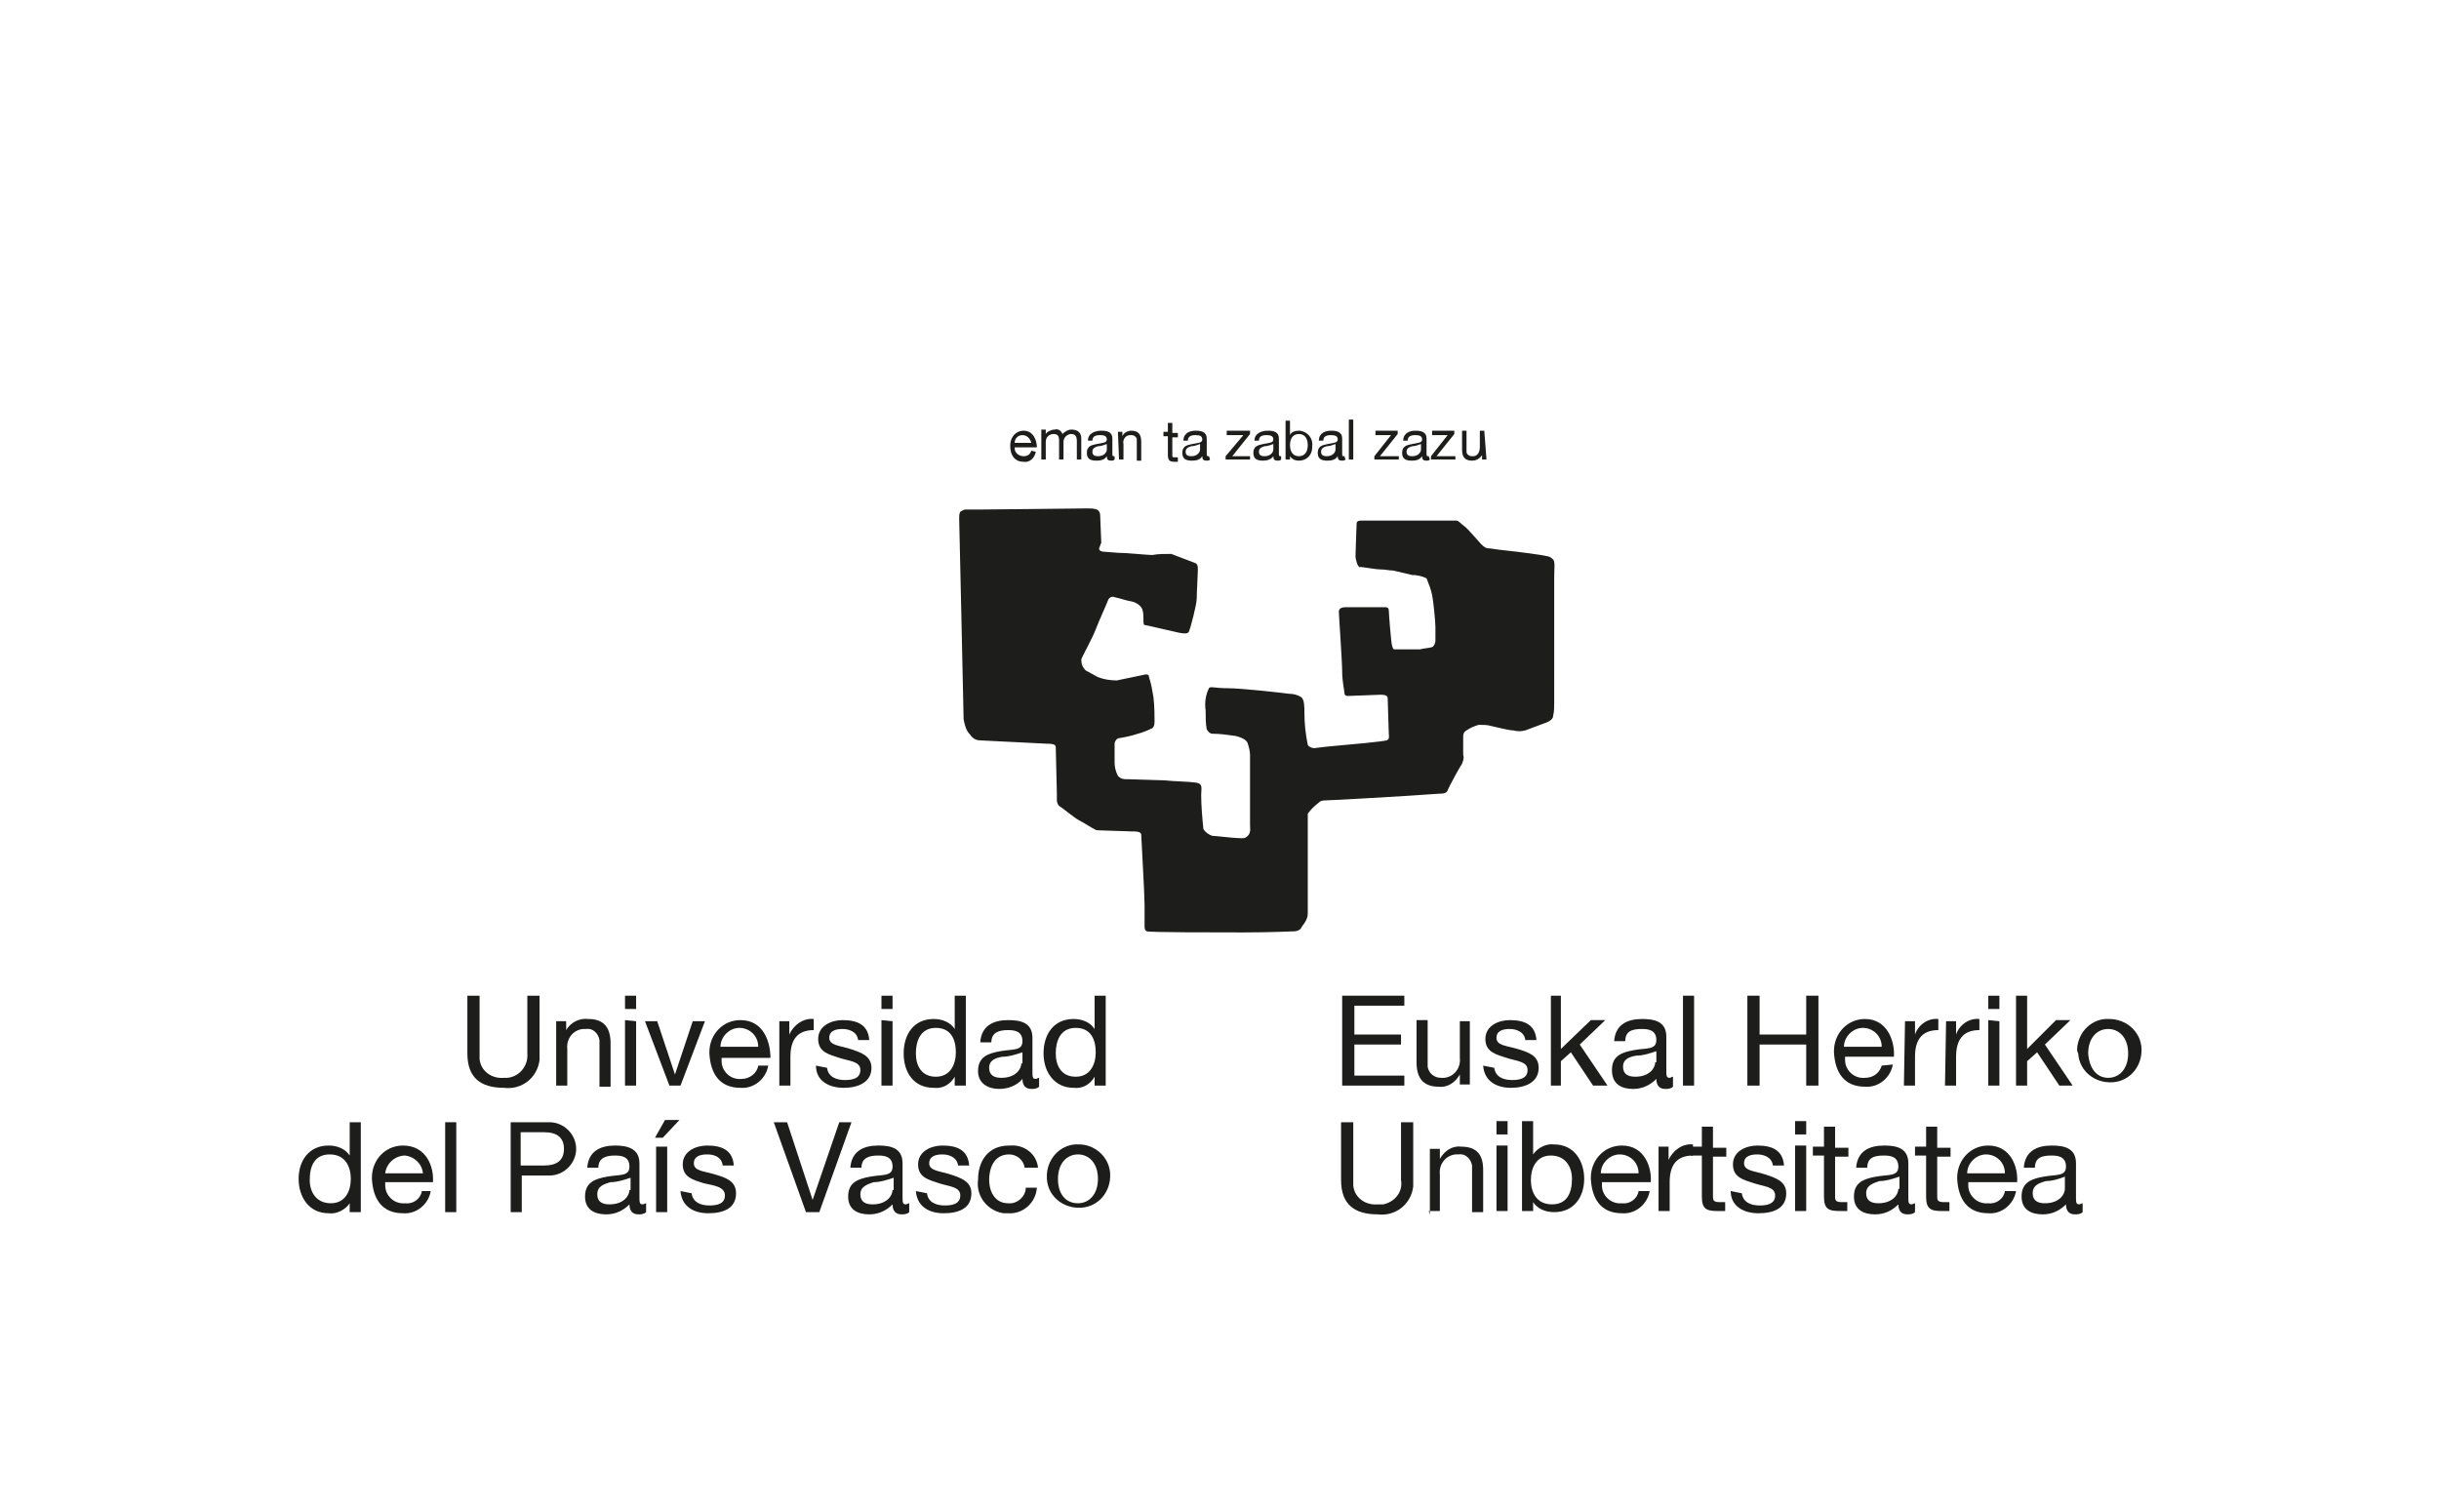 <?xml version="1.0" encoding="utf-8"?>
<!-- Generator: Adobe Illustrator 26.0.1, SVG Export Plug-In . SVG Version: 6.00 Build 0)  -->
<svg version="1.1" id="Capa_1" xmlns="http://www.w3.org/2000/svg" xmlns:xlink="http://www.w3.org/1999/xlink" x="0px" y="0px"
	 width="219.7px" height="136.2px" viewBox="0 0 219.7 136.2" style="enable-background:new 0 0 219.7 136.2;" xml:space="preserve"
	>
<style type="text/css">
	.st0{fill:none;}
	.st1{fill-rule:evenodd;clip-rule:evenodd;fill:#1D1D1B;}
	.st2{fill:#1D1D1B;}
</style>
<g id="Capa_2_00000103948650121055632320000004811387527613239439_">
	<g id="Capa_4">
		<rect class="st0" width="219.7" height="136.2"/>
		<path class="st1" d="M27.9,106.3c0-1.2,0.4-2.3,1.8-2.3s1.9,1.1,1.9,2.2s-0.5,2.2-1.8,2.2S27.9,107.4,27.9,106.3 M32.5,101.1h-1v3
			l0,0c-0.4-0.6-1.1-0.9-1.9-0.9c-1.8,0-2.7,1.4-2.7,3s0.9,3.1,2.7,3.1c0.7,0.1,1.5-0.3,1.9-0.9l0,0v0.8h1V101.1z"/>
		<path class="st1" d="M34.7,105.7c0.1-0.9,0.9-1.6,1.8-1.6c0.8,0.1,1.5,0.7,1.6,1.6H34.7 M38,107.3c-0.1,0.7-0.8,1.2-1.5,1.1
			c-1,0.1-1.8-0.7-1.8-1.6c0-0.1,0-0.2,0-0.3H39c0.1-1.4-0.6-3.3-2.7-3.3c-1.6,0-2.8,1.3-2.8,2.9c0,0,0,0.1,0,0.1
			c0.1,1.8,0.9,3.1,2.8,3.1c1.2,0.1,2.3-0.8,2.5-2L38,107.3z"/>
		<rect x="40.1" y="101.1" class="st2" width="1" height="8.1"/>
		<path class="st1" d="M46.9,102H49c1.2,0,1.8,0.5,1.8,1.5S50.2,105,49,105h-2.1V102 M45.9,109.2h1.1v-3.3h2.5
			c1.3,0,2.4-1.1,2.4-2.4c0-1.3-1.1-2.4-2.4-2.4c0,0,0,0,0,0h-3.5V109.2z"/>
		<path class="st1" d="M58.2,108.4c-0.1,0-0.2,0.1-0.3,0.1c-0.3,0-0.3-0.2-0.3-0.7v-3c0-1.4-1.2-1.6-2.2-1.6c-1.3,0-2.4,0.5-2.5,2h1
			c0-0.9,0.7-1.1,1.5-1.1c0.6,0,1.3,0.1,1.3,1s-0.9,0.7-2,0.9s-2,0.5-2,1.8c0,1.2,0.9,1.6,1.9,1.6c0.8,0,1.5-0.3,2.1-0.9
			c0,0.6,0.3,0.9,0.8,0.9c0.2,0,0.5,0,0.7-0.2L58.2,108.4 M56.7,107.2c0,0.5-0.5,1.3-1.8,1.3c-0.6,0-1.1-0.2-1.1-0.9
			s0.5-0.9,1.2-1.1c0.6,0,1.2-0.2,1.8-0.4V107.2z"/>
		<path class="st1" d="M60.1,109.2v-5.9h-1v5.9H60.1z M59,102.5h0.7l1.5-1.6h-1.3L59,102.5z"/>
		<path class="st2" d="M61.3,107.3c0.1,1.4,1.2,2,2.5,2c1.3,0,2.5-0.4,2.5-1.8c0-1.1-0.9-1.4-1.9-1.7s-1.9-0.3-1.9-1
			s0.7-0.8,1.2-0.8c0.6,0,1.3,0.2,1.4,1h1c-0.1-1.4-1.1-1.8-2.4-1.8c-1,0-2.2,0.5-2.2,1.7s1,1.4,1.9,1.7c0.9,0.2,1.9,0.3,1.9,1.1
			s-0.8,0.9-1.4,0.9c-0.8,0-1.5-0.3-1.6-1.1L61.3,107.3"/>
		<polyline class="st2" points="76.7,101.1 75.6,101.1 73.2,108.1 73.2,108.1 70.9,101.1 69.7,101.1 72.6,109.2 73.8,109.2 
			76.7,101.1 		"/>
		<path class="st1" d="M81.9,108.4c-0.1,0-0.2,0.1-0.3,0.1c-0.3,0-0.3-0.2-0.3-0.7v-3c0-1.4-1.1-1.6-2.2-1.6c-1.3,0-2.4,0.5-2.5,2h1
			c0-0.9,0.7-1.1,1.5-1.1c0.6,0,1.3,0.1,1.3,1s-0.9,0.7-2,0.9s-2,0.5-2,1.8c0,1.2,0.9,1.6,1.9,1.6c0.8,0,1.5-0.3,2.1-0.9
			c0,0.6,0.3,0.9,0.8,0.9c0.2,0,0.5,0,0.7-0.2V108.4 M80.4,107.2c0,0.5-0.5,1.3-1.8,1.3c-0.6,0-1.1-0.2-1.1-0.9s0.6-0.9,1.2-1.1
			c0.6,0,1.2-0.2,1.8-0.4V107.2z"/>
		<path class="st2" d="M82.5,107.3c0.1,1.4,1.2,2,2.5,2s2.5-0.4,2.5-1.8c0-1.1-1-1.4-1.9-1.7s-1.9-0.3-1.9-1s0.7-0.8,1.2-0.8
			s1.3,0.2,1.4,1h1c-0.1-1.4-1.1-1.8-2.4-1.8c-1,0-2.2,0.5-2.2,1.7s1,1.4,1.9,1.7s1.9,0.3,1.9,1.1s-0.8,0.9-1.4,0.9
			c-0.8,0-1.5-0.3-1.6-1.1L82.5,107.3"/>
		<path class="st2" d="M93.5,105.2c-0.1-1.2-1.2-2.1-2.5-2c0,0,0,0-0.1,0c-1.9,0-2.8,1.4-2.8,3.1c-0.2,1.5,0.9,2.8,2.3,3
			c0.1,0,0.3,0,0.4,0c1.3,0.1,2.5-0.9,2.6-2.3c0,0,0,0,0,0h-1c0,0.8-0.8,1.5-1.6,1.4c0,0,0,0,0,0c-1.2,0-1.7-1.1-1.7-2.1
			s0.4-2.3,1.8-2.3c0.7,0,1.3,0.5,1.4,1.2L93.5,105.2"/>
		<path class="st1" d="M95.3,106.2c0-1.4,0.8-2.2,1.8-2.2s1.8,0.8,1.8,2.2s-0.8,2.2-1.8,2.2S95.3,107.7,95.3,106.2 M94.3,106.2
			c0.1,1.6,1.5,2.7,3.1,2.6c1.6-0.1,2.7-1.5,2.6-3.1c-0.1-1.5-1.4-2.6-2.8-2.6c-1.5-0.1-2.8,1.1-2.9,2.7
			C94.3,106,94.3,106.1,94.3,106.2L94.3,106.2z"/>
		<path class="st2" d="M48.6,89.7h-1.1v5.2c0.1,1.1-0.7,2.1-1.8,2.2c-0.1,0-0.2,0-0.3,0c-1.1,0.1-2.1-0.6-2.2-1.7c0-0.2,0-0.3,0-0.5
			v-5.2h-1.1v5.2c0,2.2,1.2,3.1,3.3,3.1c1.6,0.2,3-0.9,3.2-2.5c0-0.2,0-0.4,0-0.6V89.7"/>
		<path class="st2" d="M50.1,97.8h1v-3.3c-0.1-0.9,0.5-1.7,1.4-1.8c0.1,0,0.2,0,0.3,0c0.6-0.1,1.1,0.4,1.2,1c0,0.1,0,0.1,0,0.2v4h1
			V94c0-1.3-0.5-2.2-2-2.2c-0.8-0.1-1.6,0.3-2,1l0,0V92h-0.9L50.1,97.8"/>
		<path class="st1" d="M57.3,90.9v-1.2h-1v1.2H57.3z M56.3,91.9v5.9h1V92L56.3,91.9z"/>
		<polyline class="st2" points="63.5,92 62.4,92 60.8,96.8 60.8,96.8 59.2,92 58.1,92 60.3,97.8 61.3,97.8 63.5,92 		"/>
		<path class="st1" d="M64.9,94.3c0-0.9,0.8-1.7,1.7-1.7c0,0,0,0,0,0c0.9,0,1.7,0.7,1.7,1.7H64.9 M68.3,96c-0.1,0.7-0.8,1.2-1.5,1.2
			c-1,0.1-1.8-0.7-1.8-1.6c0-0.1,0-0.2,0-0.3h4.4c0-1.4-0.6-3.4-2.7-3.4c-1.6,0-2.8,1.3-2.8,2.9c0,0,0,0.1,0,0.1
			c0.1,1.8,0.9,3.1,2.8,3.1c1.2,0.1,2.3-0.8,2.5-2H68.3z"/>
		<path class="st2" d="M70.2,97.8h1v-2.6c0-1.5,0.6-2.4,2.1-2.4v-1c-0.9-0.1-1.8,0.5-2.2,1.4l0,0V92h-0.9L70.2,97.8"/>
		<path class="st2" d="M73.5,96c0,1.4,1.2,2,2.5,2s2.5-0.5,2.5-1.8c0-1.1-1-1.4-1.9-1.7s-1.9-0.3-1.9-1s0.7-0.8,1.2-0.8
			s1.3,0.2,1.4,1h1c-0.1-1.4-1.1-1.8-2.4-1.8c-1,0-2.2,0.5-2.2,1.7s1,1.4,1.9,1.7s1.9,0.3,1.9,1.1s-0.8,0.9-1.4,0.9
			c-0.8,0-1.5-0.3-1.6-1.1L73.5,96"/>
		<path class="st1" d="M80.4,90.9v-1.2h-1v1.2H80.4z M79.4,91.9v5.9h1V92L79.4,91.9z"/>
		<path class="st1" d="M82.5,94.9c0-1.1,0.4-2.3,1.8-2.3s1.8,1.1,1.8,2.2s-0.5,2.2-1.8,2.2S82.5,96,82.5,94.9 M87,89.7h-1v3l0,0
			c-0.4-0.6-1.1-0.9-1.9-0.9c-1.8,0-2.7,1.4-2.7,3.1s0.9,3.1,2.7,3.1c0.8,0.1,1.5-0.3,1.9-1l0,0v0.8h1L87,89.7z"/>
		<path class="st1" d="M93.6,97.1c-0.1,0-0.2,0.1-0.3,0.1c-0.3,0-0.3-0.2-0.3-0.7v-3c0-1.4-1.1-1.6-2.2-1.6c-1.3,0-2.4,0.5-2.5,2h1
			c0-0.9,0.7-1.1,1.5-1.1c0.6,0,1.3,0.1,1.3,1s-0.9,0.7-2,0.9s-2,0.5-2,1.8c0,1.1,0.9,1.6,1.9,1.6c0.8,0,1.6-0.3,2.1-0.9
			c0,0.6,0.3,0.9,0.8,0.9c0.2,0,0.5,0,0.7-0.2L93.6,97.1 M92,95.8c0,0.5-0.5,1.3-1.8,1.3c-0.6,0-1.1-0.2-1.1-0.9s0.6-0.9,1.2-1
			c0.6,0,1.2-0.2,1.8-0.4V95.8z"/>
		<path class="st1" d="M95.1,94.9c0-1.1,0.4-2.3,1.8-2.3s1.8,1.1,1.8,2.2s-0.5,2.2-1.8,2.2S95.1,96,95.1,94.9 M99.6,89.7h-1v3l0,0
			c-0.4-0.6-1.1-0.9-1.9-0.9c-1.8,0-2.7,1.4-2.7,3.1s1,3.1,2.7,3.1c0.8,0.1,1.5-0.3,1.9-1l0,0v0.8h1L99.6,89.7z"/>
		<path class="st2" d="M127.3,101.1h-1.1v5.2c0.2,1.1-0.6,2-1.6,2.2c-0.2,0-0.3,0-0.5,0c-1.1,0.1-2.1-0.6-2.2-1.7c0-0.2,0-0.3,0-0.5
			v-5.2h-1.1v5.2c0,2.2,1.2,3.1,3.3,3.1c1.6,0.2,3-0.9,3.2-2.5c0-0.2,0-0.4,0-0.6V101.1"/>
		<path class="st2" d="M128.7,109.1h1v-3.3c-0.1-0.9,0.5-1.7,1.4-1.8c0.1,0,0.2,0,0.3,0c0.6-0.1,1.1,0.4,1.2,1c0,0.1,0,0.1,0,0.2v4
			h1v-3.8c0-1.3-0.5-2.1-2-2.1c-0.8-0.1-1.5,0.4-1.9,1.1l0,0v-0.9h-0.9v5.9"/>
		<path class="st1" d="M135.8,102.2v-1.2h-1v1.2H135.8z M134.8,103.2v5.9h1v-5.9H134.8z"/>
		<path class="st1" d="M137.1,109.1h1v-0.8l0,0c0.4,0.6,1.1,0.9,1.9,0.9c1.8,0,2.7-1.4,2.7-3s-0.9-3.1-2.7-3.1
			c-0.7-0.1-1.5,0.3-1.9,0.9l0,0v-3h-1V109.1 M141.6,106.2c0,1.2-0.4,2.3-1.8,2.3s-1.9-1.1-1.9-2.2s0.5-2.2,1.8-2.2
			S141.6,105.1,141.6,106.2L141.6,106.2z"/>
		<path class="st1" d="M144.2,105.7c0-0.9,0.8-1.7,1.7-1.7c0.9,0,1.7,0.7,1.7,1.7H144.2 M147.6,107.3c-0.1,0.7-0.8,1.2-1.5,1.1
			c-1,0.1-1.8-0.7-1.8-1.6c0-0.1,0-0.2,0-0.3h4.4c0.1-1.4-0.6-3.3-2.6-3.3c-1.6,0-2.8,1.3-2.8,2.9c0,0,0,0.1,0,0.1
			c0.1,1.8,0.9,3.1,2.8,3.1c1.2,0.1,2.3-0.8,2.5-2L147.6,107.3z"/>
		<path class="st2" d="M149.4,109.1h1v-2.6c0-1.5,0.6-2.4,2.1-2.4v-1c-0.9-0.1-1.8,0.5-2.2,1.4l0,0v-1.2h-0.9L149.4,109.1"/>
		<path class="st2" d="M154.3,101.5h-1v1.8h-1v0.8h1v3.7c0,1.1,0.4,1.3,1.4,1.3h0.7v-0.8H155c-0.6,0-0.7-0.1-0.7-0.5v-3.6h1.2v-0.8
			h-1.2L154.3,101.5"/>
		<path class="st2" d="M155.9,107.3c0,1.4,1.2,2,2.5,2s2.5-0.4,2.5-1.8c0-1.1-1-1.4-1.9-1.7s-1.9-0.3-1.9-1s0.7-0.8,1.2-0.8
			s1.3,0.2,1.4,1h1c-0.1-1.4-1.1-1.8-2.4-1.8c-1,0-2.2,0.5-2.2,1.7s1,1.4,1.9,1.7s1.9,0.3,1.9,1.1s-0.8,0.9-1.4,0.9
			c-0.8,0-1.5-0.3-1.6-1.1L155.9,107.3"/>
		<path class="st1" d="M162.7,102.2v-1.2h-1v1.2H162.7z M161.7,103.2v5.9h1v-5.9H161.7z"/>
		<path class="st2" d="M165.3,101.5h-1v1.8h-1v0.8h1v3.7c0,1.1,0.4,1.3,1.4,1.3h0.7v-0.8H166c-0.6,0-0.7-0.1-0.7-0.5v-3.6h1.2v-0.8
			h-1.2L165.3,101.5"/>
		<path class="st1" d="M172.5,108.4c-0.1,0-0.2,0.1-0.3,0.1c-0.3,0-0.3-0.2-0.3-0.7v-3c0-1.4-1.1-1.6-2.2-1.6c-1.3,0-2.4,0.5-2.5,2
			h1c0-0.9,0.6-1.1,1.5-1.1c0.6,0,1.3,0.1,1.3,1s-0.9,0.7-2,0.9s-2,0.5-2,1.8c0,1.2,0.9,1.6,1.9,1.6c0.8,0,1.5-0.3,2.1-0.9
			c0,0.6,0.3,0.9,0.8,0.9c0.2,0,0.5,0,0.7-0.2L172.5,108.4 M171,107.1c0,0.5-0.5,1.3-1.8,1.3c-0.6,0-1.1-0.2-1.1-0.9
			s0.6-0.9,1.2-1.1c0.6,0,1.2-0.2,1.8-0.4V107.1z"/>
		<path class="st2" d="M174.5,101.5h-1v1.8h-1v0.8h1v3.7c0,1.1,0.4,1.3,1.4,1.3h0.7v-0.8h-0.4c-0.6,0-0.7-0.1-0.7-0.5v-3.6h1.2v-0.8
			h-1.2L174.5,101.5"/>
		<path class="st1" d="M177.2,105.7c0-0.9,0.8-1.7,1.7-1.7c0.9,0,1.7,0.7,1.7,1.7H177.2 M180.6,107.3c-0.1,0.7-0.8,1.2-1.5,1.1
			c-1,0.1-1.8-0.7-1.8-1.6c0-0.1,0-0.2,0-0.3h4.4c0.1-1.4-0.6-3.3-2.6-3.3c-1.6,0-2.8,1.3-2.8,2.9c0,0,0,0.1,0,0.1
			c0.1,1.8,0.9,3.1,2.8,3.1c1.2,0.1,2.3-0.8,2.5-2L180.6,107.3z"/>
		<path class="st1" d="M187.6,108.4c-0.1,0-0.2,0.1-0.3,0.1c-0.3,0-0.3-0.2-0.3-0.7v-3c0-1.4-1.1-1.6-2.2-1.6c-1.3,0-2.4,0.5-2.5,2
			h1c0-0.9,0.6-1.1,1.5-1.1c0.6,0,1.3,0.1,1.3,1s-0.9,0.7-2,0.9s-2,0.5-2,1.8c0,1.2,0.9,1.6,1.9,1.6c0.8,0,1.5-0.3,2.1-0.9
			c0,0.6,0.3,0.9,0.8,0.9c0.2,0,0.5,0,0.7-0.2L187.6,108.4 M186,107.1c0,0.5-0.5,1.3-1.8,1.3c-0.6,0-1.1-0.2-1.1-0.9
			s0.5-0.9,1.2-1.1c0.6,0,1.2-0.2,1.7-0.4V107.1z"/>
		<polyline class="st2" points="120.9,97.8 126.5,97.8 126.5,96.9 122,96.9 122,94.1 126.2,94.1 126.2,93.2 122,93.2 122,90.6 
			126.5,90.6 126.5,89.7 120.9,89.7 120.9,97.8 		"/>
		<path class="st2" d="M132.5,92h-1v3.3c0.1,0.9-0.5,1.7-1.4,1.8c-0.1,0-0.2,0-0.3,0c-0.6,0-1.1-0.4-1.2-1c0-0.1,0-0.1,0-0.2v-4h-1
			v3.8c0,1.3,0.5,2.2,2,2.2c0.8,0.1,1.5-0.4,1.9-1.1l0,0v0.9h0.9V92"/>
		<path class="st2" d="M133.6,96c0.1,1.4,1.2,2,2.5,2s2.5-0.5,2.5-1.8c0-1.1-0.9-1.4-1.9-1.7s-1.9-0.3-1.9-1s0.7-0.8,1.2-0.8
			s1.3,0.2,1.4,1h1c-0.1-1.4-1.1-1.8-2.4-1.8c-1,0-2.2,0.5-2.2,1.7s1,1.4,1.9,1.7s1.9,0.3,1.9,1.1s-0.8,0.9-1.4,0.9
			c-0.8,0-1.5-0.3-1.6-1.1L133.6,96"/>
		<polyline class="st2" points="139.7,97.8 140.6,97.8 140.6,95.6 141.5,94.8 143.5,97.8 144.8,97.8 142.3,94.1 144.6,91.9 
			143.3,91.9 140.6,94.5 140.6,89.7 139.7,89.7 139.7,97.8 		"/>
		<path class="st1" d="M150.7,97c-0.1,0-0.2,0.1-0.3,0.1c-0.3,0-0.3-0.2-0.3-0.7v-3c0-1.4-1.1-1.6-2.2-1.6c-1.3,0-2.4,0.5-2.5,2h1
			c0-0.9,0.6-1.1,1.5-1.1c0.6,0,1.3,0.1,1.3,1s-0.9,0.7-2,0.9s-2,0.5-2,1.8s0.9,1.7,1.9,1.7c0.8,0,1.5-0.3,2.1-0.9
			c0,0.6,0.3,0.9,0.8,0.9c0.2,0,0.5,0,0.7-0.2L150.7,97 M149.1,95.7c0,0.5-0.5,1.3-1.8,1.3c-0.6,0-1.1-0.2-1.1-0.9s0.6-0.9,1.2-1
			c0.6,0,1.2-0.2,1.8-0.4V95.7z"/>
		<rect x="151.6" y="89.7" class="st2" width="1" height="8.1"/>
		<polyline class="st2" points="157.4,97.8 158.5,97.8 158.5,94.1 162.7,94.1 162.7,97.8 163.8,97.8 163.8,89.7 162.7,89.7 
			162.7,93.2 158.5,93.2 158.5,89.7 157.4,89.7 157.4,97.8 		"/>
		<path class="st1" d="M166.1,94.3c0-0.9,0.8-1.7,1.7-1.7c0,0,0,0,0,0c0.9,0,1.7,0.7,1.7,1.7H166.1 M169.5,96
			c-0.2,0.7-0.8,1.1-1.5,1.1c-1,0.1-1.8-0.7-1.8-1.6c0-0.1,0-0.2,0-0.3h4.4c0.1-1.4-0.6-3.4-2.6-3.4c-1.6,0-2.8,1.3-2.8,2.9
			c0,0,0,0.1,0,0.1c0.1,1.8,0.9,3.1,2.8,3.1c1.2,0.1,2.3-0.8,2.5-2L169.5,96z"/>
		<path class="st2" d="M171.5,97.8h1v-2.6c0-1.5,0.6-2.4,2.1-2.4v-1c-0.9-0.1-1.8,0.5-2.1,1.4l0,0V92h-0.9L171.5,97.8"/>
		<path class="st2" d="M175.2,97.8h1v-2.6c0-1.5,0.6-2.4,2.1-2.4v-1c-0.9-0.1-1.8,0.5-2.1,1.4l0,0V92h-0.9L175.2,97.8"/>
		<path class="st1" d="M180.1,90.9v-1.2h-1v1.2H180.1z M179.1,91.9v5.9h1V92L179.1,91.9z"/>
		<polyline class="st2" points="181.6,97.8 182.6,97.8 182.6,95.6 183.5,94.8 185.5,97.8 186.7,97.8 184.2,94.1 186.5,91.9 
			185.2,91.9 182.6,94.5 182.6,89.7 181.6,89.7 181.6,97.8 		"/>
		<path class="st1" d="M188.1,94.9c0-1.4,0.8-2.2,1.8-2.2s1.8,0.8,1.8,2.2s-0.8,2.2-1.8,2.2S188.2,96.3,188.1,94.9 M187.2,94.9
			c0.1,1.6,1.5,2.7,3.1,2.6c1.6-0.1,2.7-1.5,2.6-3.1c-0.1-1.5-1.4-2.6-2.9-2.6c-1.5-0.1-2.8,1.1-2.9,2.7
			C187.1,94.6,187.1,94.7,187.2,94.9L187.2,94.9z"/>
		<path class="st1" d="M99.2,48.9c0,0-0.1-2.3-0.1-2.5c0-0.2-0.1-0.4-0.3-0.5c-0.3-0.1-0.6-0.1-0.8-0.1c-0.4,0-8.2,0.1-9.4,0.1
			s-1.5,0-1.6,0c-0.2,0-0.3,0.1-0.5,0.2c-0.1,0.2-0.1,0.4-0.1,0.6c0,0.3,0.1,4.7,0.2,8.9s0.2,8.9,0.2,9.2c0.1,0.5,0.2,1,0.6,1.4
			c0.2,0.3,0.5,0.5,0.9,0.5l6,0.3c0.3,0,0.8,0,0.8,0.3s0.1,3.9,0.1,4.2s0,0.4,0,0.6c0,0.2,0.1,0.4,0.2,0.5c0.2,0.1,1.4,1.1,1.8,1.3
			s1,0.6,1.2,0.7c0.2,0.1,0.3,0.2,0.5,0.2l3,0.1c0.4,0,0.9,0,0.9,0.3s0.3,5.3,0.3,6.3v1.9c0,0.2,0,0.4,0.2,0.5s6.2,0.1,8.7,0.1
			s4.4-0.1,4.6-0.1c0.2,0,0.5-0.1,0.6-0.3c0.1-0.2,0.3-0.4,0.4-0.6c0.1-0.2,0.2-0.4,0.2-0.7c0-0.3,0-7.2,0-7.7c0-0.4,0-0.9,0-1.3
			c0.3-0.4,0.6-0.7,1-1c0.1-0.1,0.2-0.2,0.7-0.2s5.6-0.3,7.2-0.4s2.8-0.2,3-0.2s0.6,0,0.7-0.3s1.2-2.3,1.3-2.4
			c0.1-0.3,0.2-0.5,0.1-0.8v-1.7c0-0.2,0.1-0.4,0.3-0.5c0.3-0.2,0.7-0.4,1.1-0.5c0.4,0,0.8,0,1.1,0.1c0.5,0.1,1.6,0.4,2,0.4
			c0.4,0.1,0.7,0.1,1.1,0c0.3-0.1,1.3-0.5,1.6-0.6s0.9-0.3,0.9-0.7c0.1-0.4,0.1-0.8,0.1-1.2V52c0-0.8,0.1-1.4-0.1-1.6
			c-0.2-0.2-0.4-0.3-0.6-0.3c-0.3-0.1-2.6-0.4-3.6-0.5s-1.4-0.2-1.6-0.2c-0.3,0-0.5-0.2-0.7-0.4c-0.2-0.2-1.2-1.4-1.5-1.6
			s-0.5-0.5-0.7-0.5l-8.6,0c-0.4,0-0.4,0.2-0.4,0.3s-0.1,2.6-0.1,2.9s0.2,1,0.4,1c-0.1-0.1,1.3,0.2,1.9,0.2c0.4,0,0.7,0.1,1.1,0.1
			c0.4,0.1,1.3,0.3,1.7,0.4c0.4,0,0.9,0.1,1.3,0.3c0.2,0.5,0.4,1,0.5,1.5c0.1,0.4,0.3,2.4,0.3,2.9c0,0.4,0,0.8,0,1.2
			c0,0.2-0.1,0.5-0.3,0.6c-0.4,0.1-0.7,0.1-1.1,0.2c-0.4,0-2,0-2.2,0s-0.2,0-0.3-0.3s-0.3-3-0.3-3.2s-0.1-0.3-0.3-0.3h-3.6
			c-0.3,0-0.6,0.1-0.6,0.4s0.3,4.5,0.3,5.4s0.2,1.7,0.2,1.9s0.1,0.3,0.3,0.3l2.6-0.1c0.3,0,1-0.1,1,0.3s0.1,3,0.1,3.2
			s0.1,0.5-0.2,0.6s-3.5,0.4-4.7,0.5s-1.7,0.2-1.8,0.2c-0.2,0-0.5-0.1-0.6-0.3c-0.2-1-0.3-1.9-0.3-2.9c0-0.5,0-1.2-0.3-1.4
			c-0.3-0.2-0.7-0.3-1.1-0.3c-0.7-0.1-4.3-0.5-5.5-0.5s-1.6-0.2-1.7,0c-0.3,0.6-0.4,1.3-0.3,2c0,0.6,0,1.2,0.1,1.7
			c0.1,0.2,0.3,0.4,0.5,0.4c0.7,0,1.4,0.1,2.1,0.2c0.4,0.1,1,0.3,1.1,0.7c0.1,0.3,0.2,0.7,0.2,1c0,0.4,0,6,0,6.3s0.1,0.7-0.2,1
			s-0.5,0.2-0.9,0.2s-2-0.2-2.3-0.2c-0.3-0.1-0.6-0.3-0.8-0.6c-0.1-1-0.2-2.1-0.2-3.1c0-0.6,0.2-1-0.5-1.1s-1.9-0.1-2.8-0.2
			l-3.2-0.1c-0.5,0-0.7,0-1-0.3c-0.2-0.4-0.3-0.8-0.3-1.2c0-0.6,0-1.5,0-1.7c0-0.2,0.2-0.5,0.4-0.5c0.6-0.1,1.1-0.2,1.7-0.4
			c0.4-0.1,0.9-0.3,1.3-0.5c0.1-0.1,0.2-0.2,0.2-0.6s0-1.4-0.1-2.2c-0.1-0.6-0.2-1.2-0.4-1.8c0-0.2-0.1-0.3-0.5-0.2l-2.4,0.5
			c-0.6,0-1.2-0.1-1.7-0.3c-0.4-0.2-0.7-0.4-1.1-0.6c-0.3-0.3-0.4-0.6-0.4-1c0.1-0.3,1-1.9,1.3-2.7s1-2.3,1.1-2.6
			c0.1-0.3,0.4-0.4,0.6-0.3c0,0,0,0,0,0c0.5,0.1,1,0.3,1.6,0.4c0.4,0.1,0.8,0.4,0.9,0.7c0.1,0.3,0.1,0.6,0.1,0.9
			c0,0.3,0,0.5,0.1,0.5s2.6,0.6,3.1,0.7s0.8,0.1,0.9-0.1s0.7-2.4,0.7-3s0.1-2.1,0.1-2.5s0-0.6-0.3-0.7s-1.8-0.7-2.1-0.8
			c-0.6,0-1.2,0-1.7,0.1c-0.5,0-2.3-0.2-3.1-0.2l-1.3-0.1c-0.2,0-0.4-0.1-0.4-0.3C99.1,49.2,99.1,49.1,99.2,48.9"/>
		<path class="st1" d="M91.4,39.9c0-0.4,0.3-0.7,0.7-0.7c0.4,0,0.7,0.3,0.8,0.7H91.4 M92.9,40.6c-0.1,0.3-0.3,0.5-0.7,0.5
			c-0.4,0-0.8-0.3-0.8-0.7c0,0,0-0.1,0-0.1h2c0-0.6-0.3-1.5-1.2-1.5c-0.7,0-1.2,0.6-1.2,1.3c0,0,0,0.1,0,0.1c0,0.8,0.4,1.4,1.2,1.4
			c0.5,0.1,1-0.3,1.1-0.9c0,0,0,0,0,0L92.9,40.6z"/>
		<path class="st2" d="M93.8,41.4h0.4v-1.6c0-0.4,0.3-0.7,0.7-0.7c0.4,0,0.5,0.2,0.5,0.6v1.7h0.4v-1.6c0-0.3,0.2-0.6,0.6-0.7
			c0,0,0.1,0,0.1,0c0.4,0,0.5,0.3,0.5,0.6v1.7h0.4v-1.9c0-0.5-0.3-0.8-0.9-0.8c-0.3,0-0.6,0.2-0.8,0.4c-0.1-0.3-0.4-0.5-0.7-0.4
			c-0.3,0-0.7,0.2-0.8,0.4l0,0v-0.4h-0.4L93.8,41.4"/>
		<path class="st1" d="M100.4,41.1c0,0-0.1,0-0.1,0c-0.1,0-0.1-0.1-0.1-0.3v-1.3c0-0.6-0.5-0.7-1-0.7S98,39,98,39.7h0.4
			c0-0.4,0.3-0.5,0.7-0.5s0.6,0.1,0.6,0.4s-0.4,0.3-0.9,0.4s-0.9,0.2-0.9,0.8s0.4,0.7,0.9,0.7c0.4,0,0.7-0.1,0.9-0.4
			c0,0.3,0.1,0.4,0.4,0.4c0.1,0,0.2,0,0.3-0.1L100.4,41.1 M99.7,40.5c0,0.2-0.2,0.6-0.8,0.6c-0.3,0-0.5-0.1-0.5-0.4s0.2-0.4,0.5-0.5
			c0.3,0,0.5-0.1,0.8-0.2L99.7,40.5z"/>
		<path class="st2" d="M100.8,41.4h0.4V40c-0.1-0.4,0.2-0.8,0.6-0.8c0,0,0.1,0,0.1,0c0.3,0,0.5,0.2,0.5,0.4c0,0,0,0.1,0,0.1v1.8h0.4
			v-1.7c0-0.6-0.2-1-0.9-1c-0.3,0-0.7,0.2-0.8,0.5l0,0v-0.4h-0.4L100.8,41.4"/>
		<path class="st2" d="M105.6,38.1h-0.4v0.8h-0.4v0.4h0.4v1.7c0,0.5,0.2,0.6,0.6,0.6h0.3v-0.4h-0.2c-0.3,0-0.3,0-0.3-0.2v-1.6h0.5
			v-0.4h-0.5L105.6,38.1"/>
		<path class="st1" d="M108.9,41.1c0,0-0.1,0-0.1,0c-0.1,0-0.1-0.1-0.1-0.3v-1.3c0-0.6-0.5-0.7-1-0.7s-1.1,0.2-1.1,0.9h0.4
			c0-0.4,0.3-0.5,0.7-0.5s0.6,0.1,0.6,0.4s-0.4,0.3-0.9,0.4s-0.9,0.2-0.9,0.8s0.4,0.7,0.9,0.7c0.4,0,0.7-0.1,0.9-0.4
			c0,0.3,0.1,0.4,0.4,0.4c0.1,0,0.2,0,0.3-0.1L108.9,41.1 M108.1,40.5c0,0.2-0.2,0.6-0.8,0.6c-0.3,0-0.5-0.1-0.5-0.4
			s0.2-0.4,0.5-0.5c0.3,0,0.5-0.1,0.8-0.2L108.1,40.5z"/>
		<polyline class="st2" points="110.4,41.4 112.6,41.4 112.6,41.1 111,41.1 112.6,39.1 112.6,38.8 110.5,38.8 110.5,39.2 112,39.2 
			110.4,41.1 110.4,41.4 		"/>
		<path class="st1" d="M115.4,41.1c0,0-0.1,0-0.1,0c-0.1,0-0.1-0.1-0.1-0.3v-1.3c0-0.6-0.5-0.7-1-0.7S113,39,113,39.7h0.4
			c0-0.4,0.3-0.5,0.7-0.5s0.6,0.1,0.6,0.4s-0.4,0.3-0.9,0.4s-0.9,0.2-0.9,0.8s0.4,0.7,0.9,0.7c0.3,0,0.7-0.1,0.9-0.4
			c0,0.3,0.1,0.4,0.4,0.4c0.1,0,0.2,0,0.3-0.1L115.4,41.1 M114.7,40.5c0,0.2-0.2,0.6-0.8,0.6c-0.3,0-0.5-0.1-0.5-0.4
			s0.2-0.4,0.5-0.5c0.3,0,0.5-0.1,0.8-0.2L114.7,40.5z"/>
		<path class="st1" d="M115.8,41.4h0.4v-0.3l0,0c0.2,0.3,0.5,0.4,0.8,0.4c0.7,0,1.2-0.5,1.2-1.2c0,0,0-0.1,0-0.1
			c0.1-0.7-0.4-1.3-1.1-1.4c0,0-0.1,0-0.1,0c-0.3,0-0.7,0.1-0.8,0.4l0,0v-1.3h-0.4V41.4 M117.8,40.1c0,0.5-0.2,1-0.8,1
			s-0.8-0.5-0.8-1s0.2-1,0.8-1S117.8,39.6,117.8,40.1L117.8,40.1z"/>
		<path class="st1" d="M121.1,41.1c0,0-0.1,0-0.1,0c-0.1,0-0.1-0.1-0.1-0.3v-1.3c0-0.6-0.5-0.7-1-0.7s-1.1,0.2-1.1,0.9h0.4
			c0-0.4,0.3-0.5,0.7-0.5s0.6,0.1,0.6,0.4s-0.4,0.3-0.9,0.4s-0.9,0.2-0.9,0.8s0.4,0.7,0.9,0.7c0.4,0,0.7-0.1,0.9-0.4
			c0,0.3,0.1,0.4,0.4,0.4c0.1,0,0.2,0,0.3-0.1L121.1,41.1 M120.3,40.5c0,0.2-0.2,0.6-0.8,0.6c-0.3,0-0.5-0.1-0.5-0.4
			s0.2-0.4,0.5-0.5c0.3,0,0.5-0.1,0.8-0.2L120.3,40.5z"/>
		<rect x="121.5" y="37.8" class="st2" width="0.4" height="3.6"/>
		<polyline class="st2" points="123.8,41.4 126,41.4 126,41.1 124.3,41.1 125.9,39.1 125.9,38.8 123.9,38.8 123.9,39.2 125.3,39.2 
			123.8,41.1 123.8,41.4 		"/>
		<path class="st1" d="M128.7,41.1c0,0-0.1,0-0.1,0c-0.1,0-0.1-0.1-0.1-0.3v-1.3c0-0.6-0.5-0.7-1-0.7s-1.1,0.2-1.1,0.9h0.4
			c0-0.4,0.3-0.5,0.7-0.5s0.6,0.1,0.6,0.4s-0.4,0.3-0.9,0.4s-0.9,0.2-0.9,0.8s0.4,0.7,0.9,0.7c0.4,0,0.7-0.1,0.9-0.4
			c0,0.3,0.1,0.4,0.4,0.4c0.1,0,0.2,0,0.3-0.1L128.7,41.1 M128,40.5c0,0.2-0.2,0.6-0.8,0.6c-0.3,0-0.5-0.1-0.5-0.4s0.2-0.4,0.5-0.5
			c0.3,0,0.5-0.1,0.8-0.2L128,40.5z"/>
		<polyline class="st2" points="128.9,41.4 131.1,41.4 131.1,41.1 129.4,41.1 131,39.1 131,38.8 129,38.8 129,39.2 130.4,39.2 
			128.9,41.1 128.9,41.4 		"/>
		<path class="st2" d="M133.7,38.8h-0.4v1.5c0,0.4-0.2,0.8-0.6,0.8c0,0-0.1,0-0.1,0c-0.3,0-0.5-0.2-0.5-0.4c0,0,0-0.1,0-0.1v-1.8
			h-0.4v1.7c0,0.6,0.2,1,0.9,1c0.4,0,0.7-0.2,0.9-0.5l0,0v0.4h0.4L133.7,38.8"/>
	</g>
</g>
</svg>
